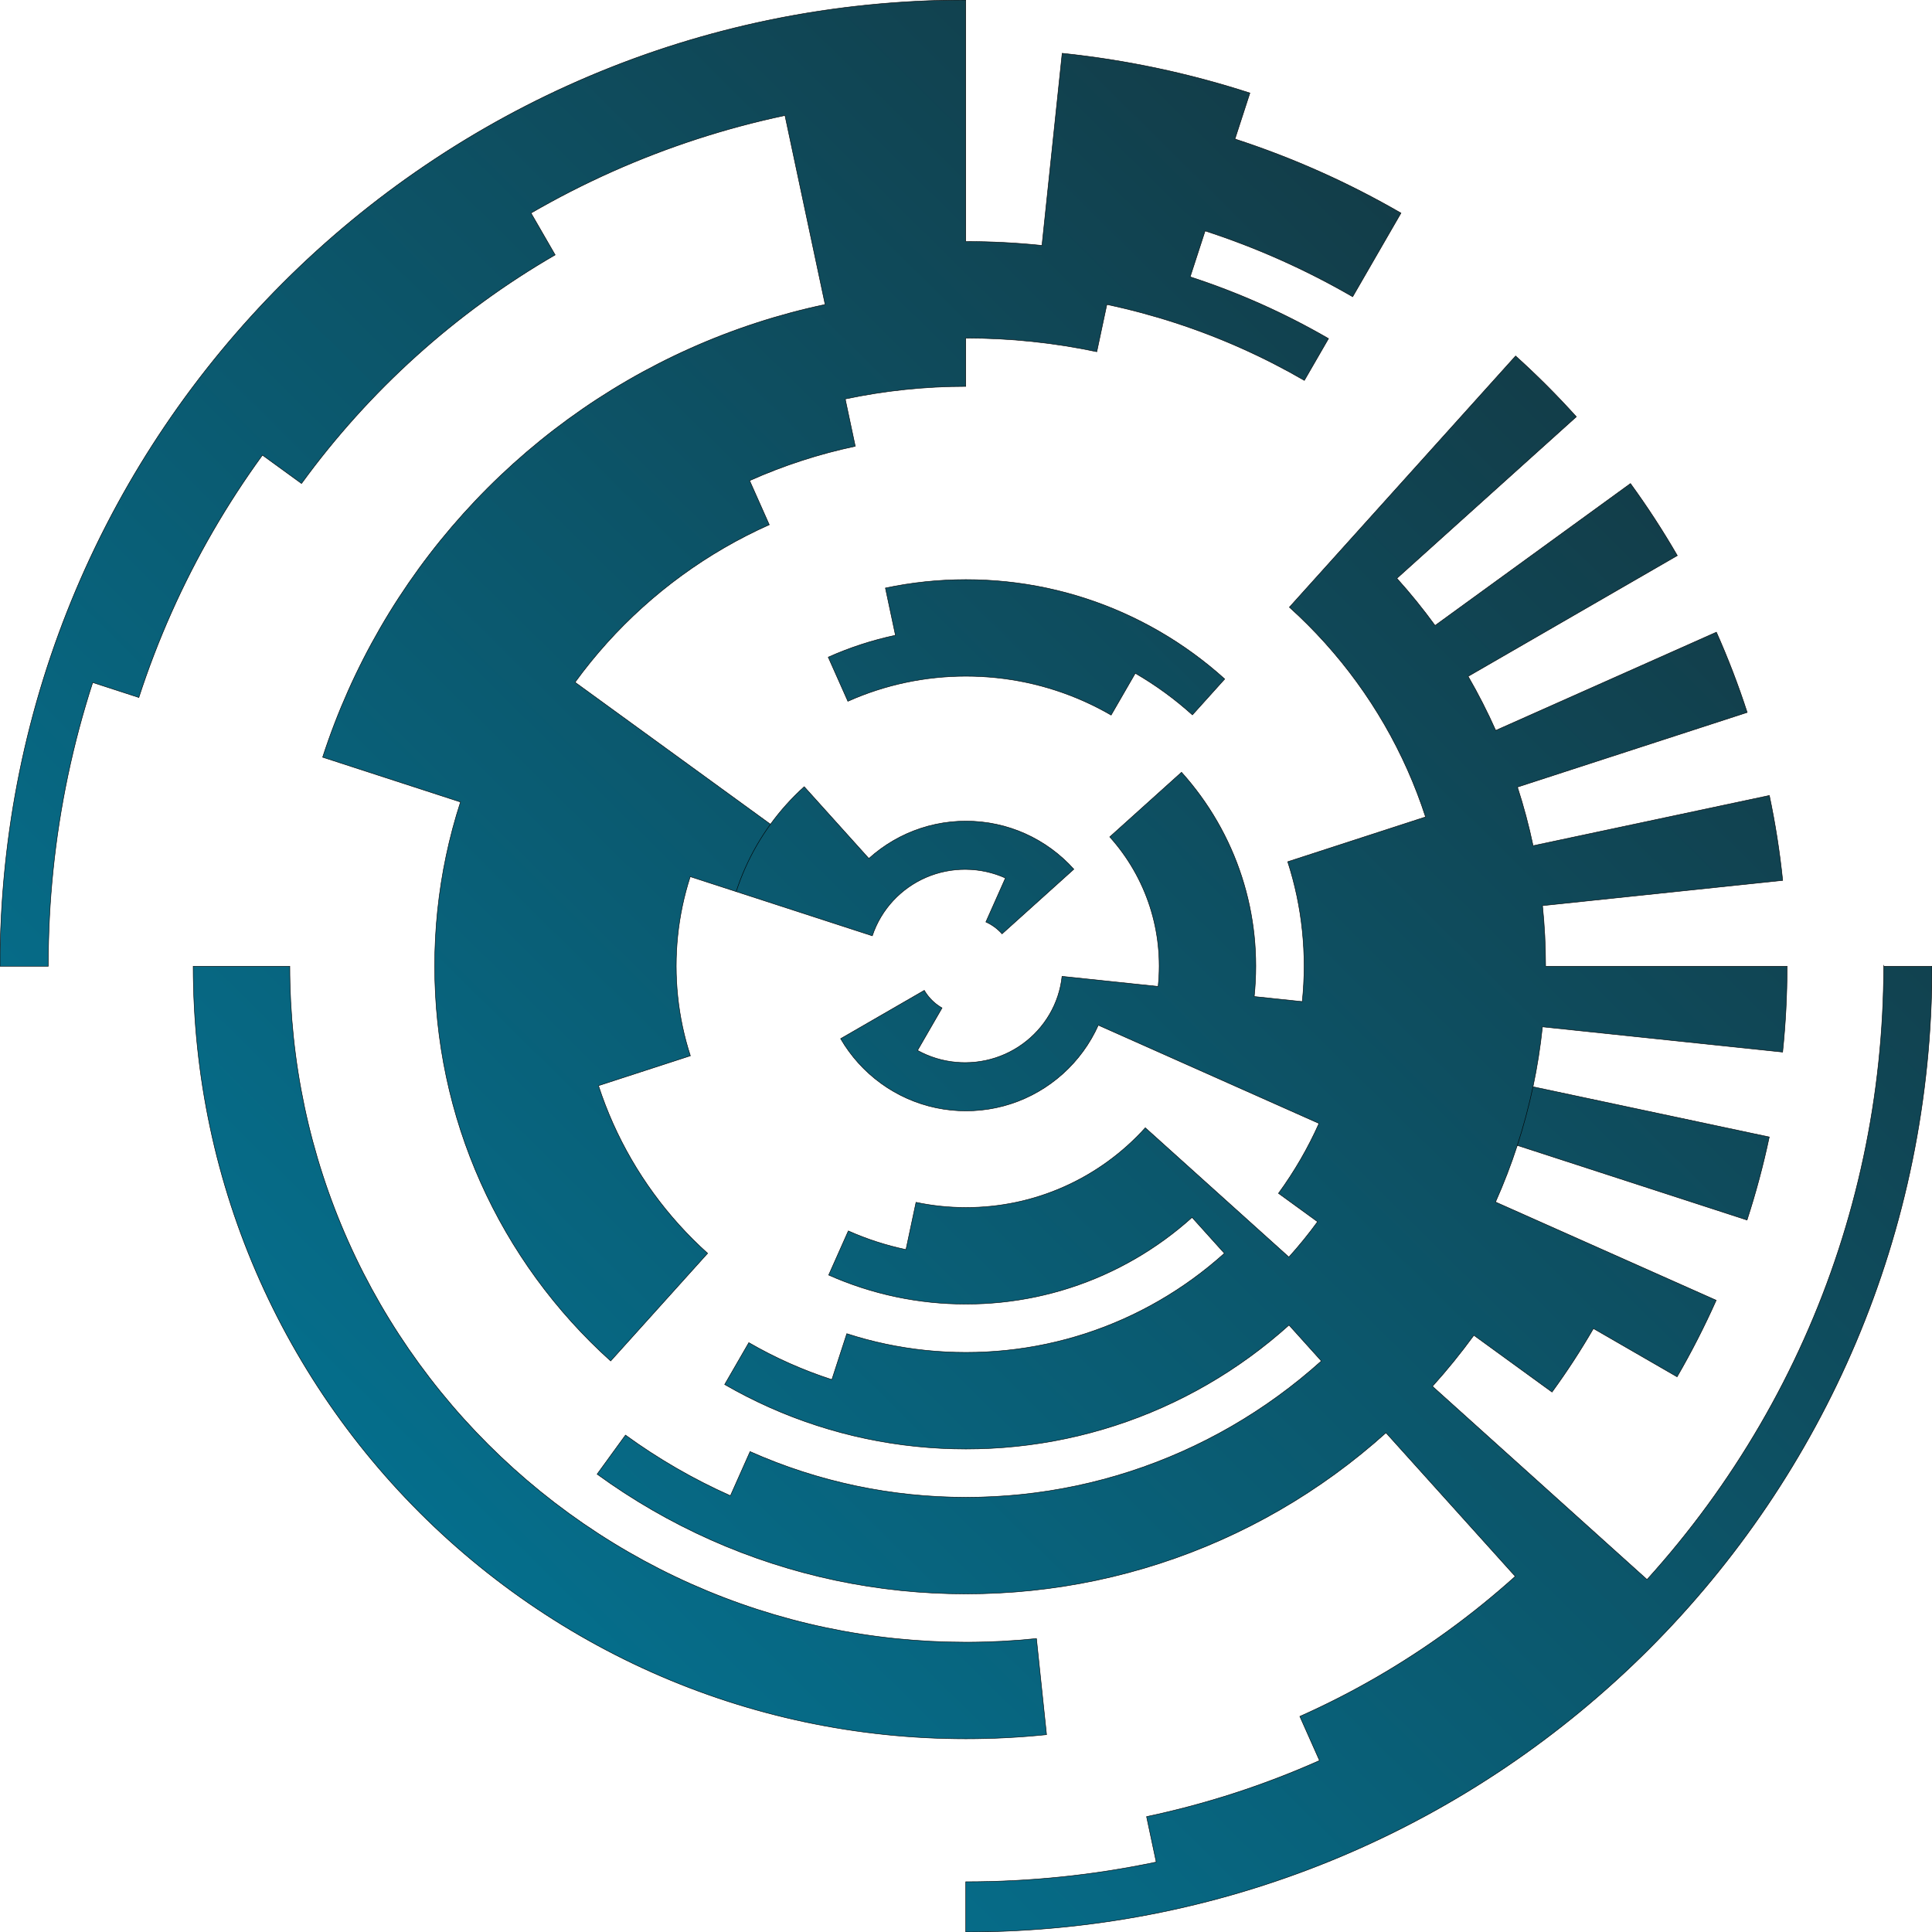<svg width="2000" height="2000" viewBox="0 0 4000 4000" fill="none" xmlns="http://www.w3.org/2000/svg">
<g clip-path="url(#clip0_326_6)">
<path d="M4000 2000.5C4000 2000.33 4000 2000.17 4000 2000L4000 2000.5C3999.73 3104.84 3104.4 4000 2000 4000H1999.5V3896H2000C2066.76 3896 2132.72 3892.56 2197.71 3885.85C2264.15 3878.99 2329.58 3868.7 2393.82 3855.18L2373.83 3761.13C2435.75 3748.05 2496.51 3731.79 2555.9 3712.52C2616 3693.02 2674.71 3670.45 2731.85 3645L2691.17 3553.62C2745.58 3529.37 2798.49 3502.35 2849.71 3472.74C2901.21 3442.96 2951 3410.56 2998.9 3375.72C3046.95 3340.77 3093.1 3303.37 3137.16 3263.69L3070.25 3189.38L3003.33 3115.06L2936.42 3040.75L2869.51 2966.43C2835.81 2996.77 2800.52 3025.37 2763.77 3052.09C2727.14 3078.73 2689.06 3103.5 2649.68 3126.27C2610.51 3148.91 2570.05 3169.57 2528.43 3188.11C2487.16 3206.49 2444.76 3222.79 2401.35 3236.86C2358.45 3250.77 2314.58 3262.51 2269.85 3271.96C2225.81 3281.25 2180.96 3288.32 2135.4 3293.03C2090.9 3297.64 2045.72 3300 2000 3300H1999.5C1953.95 3299.98 1908.94 3297.62 1864.6 3293.03C1819.04 3288.32 1774.19 3281.25 1730.15 3271.96C1685.42 3262.51 1641.55 3250.77 1598.65 3236.86C1555.24 3222.79 1512.84 3206.49 1471.57 3188.11C1429.95 3169.57 1389.49 3148.91 1350.33 3126.27C1310.94 3103.5 1272.86 3078.73 1236.23 3052.09L1295.01 2971.18C1328.83 2995.77 1363.98 3018.64 1400.33 3039.65C1436.49 3060.55 1473.84 3079.62 1512.25 3096.73L1552.94 3005.35C1587.86 3020.91 1623.74 3034.69 1660.47 3046.6C1696.77 3058.37 1733.9 3068.3 1771.74 3076.29C1809 3084.15 1846.96 3090.13 1885.51 3094.11C1922.98 3097.99 1961.01 3099.98 1999.5 3100H2000C2038.66 3100 2076.86 3098.01 2114.49 3094.11C2153.04 3090.13 2191 3084.15 2228.26 3076.29C2266.1 3068.3 2303.23 3058.37 2339.53 3046.6C2376.26 3034.69 2412.14 3020.91 2447.06 3005.35C2482.28 2989.67 2516.51 2972.19 2549.66 2953.04C2582.98 2933.77 2615.21 2912.82 2646.2 2890.28C2677.3 2867.67 2707.16 2843.47 2735.68 2817.8L2668.76 2743.49C2642.84 2766.82 2615.69 2788.82 2587.42 2809.37C2559.24 2829.86 2529.95 2848.91 2499.65 2866.42C2469.52 2883.83 2438.39 2899.72 2406.38 2913.98C2374.63 2928.11 2342.01 2940.65 2308.62 2951.47C2275.62 2962.16 2241.87 2971.19 2207.46 2978.45C2173.59 2985.6 2139.08 2991.03 2104.04 2994.65C2069.84 2998.19 2035.13 3000 2000 3000L1999.5 3000C1964.54 2999.98 1930 2998.17 1895.96 2994.65C1860.92 2991.03 1826.41 2985.6 1792.54 2978.45C1758.13 2971.19 1724.38 2962.17 1691.38 2951.47C1657.99 2940.65 1625.37 2928.11 1593.62 2913.98C1561.61 2899.72 1530.48 2883.83 1500.35 2866.42L1550.36 2779.8C1577.48 2795.47 1605.49 2809.77 1634.3 2822.6C1662.88 2835.32 1692.24 2846.6 1722.29 2856.34L1753.2 2761.21C1779.6 2769.76 1806.6 2776.98 1834.13 2782.78C1861.23 2788.5 1888.83 2792.84 1916.87 2795.73C1944.03 2798.54 1971.6 2799.98 1999.5 2800L2000 2800C2028.07 2800 2055.81 2798.55 2083.13 2795.73C2111.17 2792.84 2138.77 2788.5 2165.87 2782.78C2193.4 2776.98 2220.4 2769.76 2246.8 2761.21C2273.52 2752.55 2299.61 2742.53 2325.01 2731.22C2350.62 2719.82 2375.53 2707.11 2399.63 2693.19C2423.87 2679.18 2447.31 2663.94 2469.86 2647.55C2492.47 2631.11 2514.2 2613.52 2534.94 2594.86L2468.02 2520.54C2449.87 2536.87 2430.87 2552.26 2411.07 2566.65C2391.34 2580.98 2370.84 2594.32 2349.63 2606.57C2328.53 2618.75 2306.74 2629.87 2284.33 2639.84C2262.1 2649.74 2239.27 2658.5 2215.89 2666.07C2192.79 2673.56 2169.16 2679.87 2145.08 2684.95C2121.36 2689.94 2097.21 2693.74 2072.68 2696.27C2048.79 2698.74 2024.54 2700 2000 2700L1999.5 2700C1975.13 2699.98 1951.05 2698.72 1927.32 2696.27C1902.79 2693.74 1878.64 2689.94 1854.92 2684.95C1830.84 2679.87 1807.21 2673.56 1784.11 2666.07C1760.73 2658.5 1737.9 2649.74 1715.67 2639.84L1756.35 2548.47C1775.41 2556.94 1794.98 2564.46 1815.02 2570.94C1834.82 2577.35 1855.07 2582.76 1875.72 2587.11L1896.51 2489.28C1913.45 2492.84 1930.71 2495.55 1948.23 2497.35C1965.09 2499.09 1982.19 2499.98 1999.5 2500L2000 2500C2017.48 2500 2034.75 2499.1 2051.77 2497.35C2069.29 2495.55 2086.55 2492.84 2103.49 2489.28C2120.69 2485.66 2137.57 2481.15 2154.07 2475.81C2170.77 2470.41 2187.08 2464.15 2202.96 2457.09C2218.97 2449.97 2234.54 2442.03 2249.61 2433.33C2264.76 2424.59 2279.41 2415.07 2293.51 2404.83C2307.65 2394.56 2321.23 2383.57 2334.2 2371.91C2347.18 2360.24 2359.54 2347.9 2371.24 2334.94L2445.56 2401.85L2519.87 2468.77L2594.19 2535.68L2668.5 2602.59C2689.53 2579.28 2709.35 2554.87 2727.87 2529.45L2646.97 2470.67C2663.38 2448.14 2678.65 2424.72 2692.69 2400.5C2706.64 2376.41 2719.38 2351.52 2730.81 2325.93L2639.44 2285.24L2548.06 2244.56L2456.68 2203.88L2365.31 2163.19L2273.93 2122.51C2269.63 2132.1 2264.84 2141.43 2259.6 2150.46C2254.33 2159.53 2248.59 2168.31 2242.43 2176.75C2236.24 2185.22 2229.63 2193.35 2222.61 2201.11C2215.59 2208.88 2208.16 2216.28 2200.37 2223.28C2192.58 2230.27 2184.43 2236.86 2175.94 2243.02C2167.48 2249.15 2158.69 2254.86 2149.59 2260.1C2140.55 2265.31 2131.2 2270.07 2121.59 2274.34C2112.06 2278.57 2102.27 2282.31 2092.25 2285.55C2082.35 2288.75 2072.22 2291.44 2061.9 2293.61C2051.73 2295.74 2041.38 2297.36 2030.86 2298.43C2020.72 2299.47 2010.42 2300 2000 2300L1999.5 2300C1989.25 2299.98 1979.12 2299.45 1969.14 2298.43C1958.62 2297.36 1948.27 2295.74 1938.1 2293.61C1927.78 2291.44 1917.65 2288.75 1907.75 2285.55C1897.73 2282.31 1887.94 2278.57 1878.41 2274.34C1868.8 2270.07 1859.45 2265.31 1850.41 2260.1C1841.31 2254.86 1832.52 2249.15 1824.06 2243.02C1815.57 2236.86 1807.42 2230.27 1799.63 2223.28C1791.84 2216.28 1784.41 2208.88 1777.39 2201.11C1770.37 2193.35 1763.76 2185.22 1757.57 2176.75C1751.41 2168.31 1745.67 2159.54 1740.4 2150.46L1824.24 2102.05L1913.64 2050.44C1915.4 2053.46 1917.32 2056.38 1919.39 2059.19C1921.46 2062 1923.67 2064.71 1926.02 2067.28C1928.37 2069.87 1930.85 2072.33 1933.46 2074.65C1936.06 2076.97 1938.79 2079.16 1941.62 2081.2C1944.45 2083.24 1947.39 2085.13 1950.43 2086.87L1899.68 2174.75C1905.81 2178.14 1912.14 2181.22 1918.64 2183.97C1925.07 2186.7 1931.67 2189.1 1938.42 2191.16C1945.07 2193.19 1951.87 2194.89 1958.8 2196.24C1965.61 2197.56 1972.54 2198.55 1979.57 2199.18C1985.64 2199.72 1991.79 2200 1998 2200C1998.5 2200 1999 2200 1999.5 2199.99C2006.56 2199.94 2013.52 2199.54 2020.39 2198.79C2027.38 2198.02 2034.27 2196.9 2041.03 2195.45C2047.9 2193.98 2054.63 2192.16 2061.21 2190.01C2067.87 2187.84 2074.38 2185.34 2080.71 2182.52C2087.1 2179.68 2093.32 2176.51 2099.33 2173.05C2105.39 2169.57 2111.24 2165.78 2116.88 2161.72C2122.53 2157.63 2127.97 2153.27 2133.16 2148.64C2138.36 2143.99 2143.32 2139.09 2148.01 2133.94C2152.7 2128.79 2157.13 2123.4 2161.27 2117.79C2165.4 2112.18 2169.25 2106.36 2172.78 2100.33C2176.3 2094.33 2179.52 2088.13 2182.41 2081.76C2185.27 2075.43 2187.82 2068.93 2190.02 2062.27C2192.2 2055.68 2194.04 2048.94 2195.52 2042.07C2196.99 2035.3 2198.1 2028.41 2198.86 2021.4L2298.33 2031.86L2397.79 2042.31C2399.23 2028.57 2399.98 2014.62 2400 2000.5L2400 2000C2400 1986.05 2399.29 1972.27 2397.89 1958.68C2396.45 1944.67 2394.29 1930.86 2391.44 1917.31C2388.55 1903.55 2384.95 1890.04 2380.68 1876.84C2376.36 1863.48 2371.36 1850.43 2365.71 1837.72C2360.02 1824.91 2353.68 1812.46 2346.72 1800.4C2339.72 1788.28 2332.11 1776.55 2323.92 1765.27C2315.71 1753.96 2306.92 1743.09 2297.6 1732.72L2371.91 1665.8L2446.23 1598.89C2460.22 1614.45 2473.41 1630.74 2485.74 1647.71C2498.03 1664.62 2509.45 1682.2 2519.95 1700.38C2530.4 1718.47 2539.92 1737.15 2548.47 1756.36C2556.94 1775.41 2564.46 1794.98 2570.94 1815.02C2577.35 1834.82 2582.76 1855.07 2587.11 1875.72C2591.39 1896.04 2594.65 1916.75 2596.81 1937.78C2598.92 1958.23 2600 1978.99 2600 2000L2600 2000.5C2599.98 2021.68 2598.87 2042.61 2596.71 2063.22L2696.17 2073.67C2698.68 2049.62 2699.98 2025.21 2700 2000.5L2700 2000C2700 1975.46 2698.74 1951.21 2696.27 1927.32C2693.74 1902.79 2689.95 1878.64 2684.95 1854.92C2679.87 1830.84 2673.56 1807.21 2666.07 1784.11L2761.21 1753.2L2856.34 1722.29L2951.47 1691.38C2940.65 1657.99 2928.11 1625.37 2913.98 1593.62C2899.72 1561.61 2883.83 1530.48 2866.42 1500.35C2848.91 1470.05 2829.86 1440.76 2809.37 1412.58C2788.82 1384.31 2766.82 1357.16 2743.49 1331.24C2720.13 1305.29 2695.43 1280.57 2669.51 1257.18L2736.42 1182.87L2803.34 1108.55L2870.25 1034.24L2937.16 959.924L3004.08 885.609L3070.99 811.294L3137.9 736.979C3181.99 776.719 3223.98 818.735 3263.69 862.841L3189.38 929.754L3115.06 996.668L3040.75 1063.58L2966.43 1130.5L2892.12 1197.41C2920.12 1228.51 2946.52 1261.09 2971.18 1295.01L3052.09 1236.23L3133 1177.45L3213.91 1118.67L3294.81 1059.88L3375.72 1001.1C3410.56 1049 3442.96 1098.79 3472.74 1150.29L3386.12 1200.3L3299.51 1250.31L3212.89 1300.32L3126.27 1350.33L3039.65 1400.33C3060.55 1436.49 3079.62 1473.84 3096.73 1512.25L3188.11 1471.57L3279.49 1430.89L3370.86 1390.2L3462.24 1349.52L3553.62 1308.83C3577.66 1362.8 3598.98 1418.25 3617.39 1475.01L3522.26 1505.92L3427.12 1536.83L3331.99 1567.74L3236.86 1598.65L3141.73 1629.56C3154.57 1669.16 3165.41 1709.66 3174.12 1750.95L3271.96 1730.15L3369.79 1709.36L3467.63 1688.56L3565.46 1667.76L3663.3 1646.97C3675.46 1704.55 3684.7 1763.21 3690.87 1822.79L3591.41 1833.24L3491.95 1843.69L3392.49 1854.15L3293.03 1864.6L3193.57 1875.05C3197.82 1916.12 3200 1957.81 3200 2000V2000.5H3300H3400H3500H3600H3700C3699.98 2060.52 3696.86 2119.8 3690.77 2178.21L3591.31 2167.76L3491.85 2157.3L3392.39 2146.85L3292.93 2136.4L3193.47 2125.94C3189.08 2167.99 3182.53 2209.39 3173.91 2250.03L3271.75 2270.83L3369.58 2291.63L3467.42 2312.42L3565.25 2333.22L3663.09 2354.01C3650.7 2412.49 3635.31 2469.86 3617.08 2525.95L3521.95 2495.04L3426.82 2464.13L3331.68 2433.22L3236.55 2402.31L3141.42 2371.4C3128.4 2411.45 3113.32 2450.58 3096.32 2488.66L3187.7 2529.35L3279.08 2570.03L3370.46 2610.71L3461.83 2651.4L3553.21 2692.08C3528.93 2746.48 3501.88 2799.37 3472.24 2850.57L3385.62 2800.57L3299 2750.56C3272.7 2795.98 3244.09 2839.9 3213.32 2882.14L3132.41 2823.36L3051.5 2764.58C3024.75 2801.3 2996.12 2836.57 2965.76 2870.25L3040.08 2937.16L3114.39 3004.08L3188.71 3070.99L3263.02 3137.9L3337.34 3204.82L3409.99 3270.23C3454.41 3221.14 3496.29 3169.72 3535.43 3116.17C3574.47 3062.77 3610.78 3007.26 3644.17 2949.84C3677.38 2892.71 3707.7 2833.69 3734.91 2772.98C3761.92 2712.76 3785.86 2650.87 3806.57 2587.52C3827.04 2524.88 3844.33 2460.81 3858.27 2395.5C3871.99 2331.18 3882.45 2265.65 3889.46 2199.09C3896.34 2133.83 3899.91 2067.57 3900 2000.5H4000Z" fill="url(#paint0_linear_326_6)"/>
<path d="M4000 2000C4000 2000.17 4000 2000.33 4000 2000.5L4000 2000Z" fill="url(#paint1_linear_326_6)"/>
<path d="M0 2000C0 964.466 786.999 112.746 1795.51 10.326C1862.58 3.514 1930.63 0.017 1999.5 0H2000C1999.83 0 1999.67 2.03977e-05 1999.5 6.11906e-05V100V200V300V400V500L2000 500C2053.12 500 2105.6 502.762 2157.3 508.149L2167.76 408.689L2178.21 309.229L2188.66 209.769L2199.12 110.298C2265.7 117.225 2331.26 127.586 2395.61 141.201C2460.98 155.03 2525.1 172.217 2587.8 192.571L2556.86 287.791C2616.94 307.319 2675.64 329.921 2732.77 355.413C2790.37 381.117 2846.37 409.758 2900.58 441.146L2850.57 527.763L2800.57 614.38C2752.38 586.477 2702.6 561.017 2651.4 538.167C2600.62 515.506 2548.45 495.414 2495.04 478.054L2464.13 573.185C2514.2 589.461 2563.11 608.299 2610.71 629.544C2658.71 650.967 2705.38 674.837 2750.56 700.997L2700.55 787.613C2658.39 763.197 2614.83 740.917 2570.03 720.922C2525.6 701.091 2479.95 683.508 2433.22 668.316C2387.03 653.3 2339.78 640.621 2291.63 630.417L2270.83 728.251C2226.8 718.921 2181.95 711.819 2136.4 707.07C2091.57 702.396 2046.06 700 2000 700L1999.5 700V800C1957.14 800.017 1915.29 802.23 1874.06 806.53C1832.01 810.915 1790.61 817.472 1749.96 826.086L1770.76 923.921C1732.92 931.942 1695.8 941.908 1659.51 953.71C1622.8 965.65 1586.93 979.469 1552.02 995.054L1592.7 1086.43C1560.71 1100.72 1529.6 1116.64 1499.48 1134.08C1469.2 1151.62 1439.93 1170.7 1411.77 1191.22C1383.52 1211.8 1356.39 1233.82 1330.49 1257.18C1304.57 1280.57 1279.87 1305.29 1256.51 1331.23C1233.18 1357.16 1211.18 1384.31 1190.63 1412.58L1271.54 1471.36L1352.45 1530.14L1433.35 1588.93L1514.26 1647.71L1595.17 1706.49C1605.44 1692.35 1616.43 1678.77 1628.09 1665.8C1639.76 1652.82 1652.1 1640.46 1665.06 1628.76L1731.97 1703.07L1798.89 1777.39C1806.65 1770.37 1814.78 1763.76 1823.25 1757.57C1831.69 1751.41 1840.46 1745.67 1849.54 1740.4C1858.57 1735.16 1867.9 1730.37 1877.49 1726.07C1887.01 1721.81 1896.78 1718.03 1906.79 1714.76C1916.69 1711.53 1926.81 1708.8 1937.12 1706.6C1947.28 1704.43 1957.63 1702.78 1968.14 1701.67C1978.45 1700.58 1988.91 1700.02 1999.5 1700L2000 1700C2010.76 1700 2021.39 1700.57 2031.86 1701.67C2042.37 1702.78 2052.72 1704.43 2062.88 1706.6C2073.19 1708.8 2083.31 1711.53 2093.21 1714.76C2103.22 1718.03 2112.99 1721.81 2122.51 1726.07C2132.1 1730.37 2141.43 1735.16 2150.46 1740.4C2159.54 1745.67 2168.31 1751.41 2176.75 1757.57C2185.22 1763.76 2193.35 1770.37 2201.11 1777.39C2208.88 1784.41 2216.28 1791.84 2223.28 1799.63L2148.68 1866.8L2074.65 1933.46C2072.33 1930.85 2069.87 1928.37 2067.28 1926.02C2064.71 1923.67 2062 1921.46 2059.19 1919.39C2056.38 1917.32 2053.46 1915.4 2050.44 1913.63C2047.44 1911.88 2044.33 1910.27 2041.14 1908.83L2081.63 1817.89C2075.31 1815.04 2068.81 1812.5 2062.16 1810.3C2055.59 1808.12 2048.87 1806.27 2042.01 1804.76C2035.26 1803.27 2028.38 1802.12 2021.39 1801.33C2014.2 1800.51 2006.9 1800.06 1999.5 1800.01C1999 1800 1998.5 1800 1998 1800C1991.45 1800 1984.97 1800.31 1978.57 1800.91C1971.54 1801.58 1964.62 1802.6 1957.82 1803.96C1950.9 1805.34 1944.1 1807.07 1937.46 1809.14C1930.72 1811.23 1924.13 1813.67 1917.72 1816.42C1911.23 1819.2 1904.92 1822.32 1898.81 1825.73C1892.65 1829.18 1886.68 1832.94 1880.94 1836.98C1875.17 1841.06 1869.62 1845.42 1864.32 1850.06C1859 1854.71 1853.92 1859.64 1849.12 1864.82C1844.31 1870.01 1839.78 1875.46 1835.54 1881.13C1831.3 1886.8 1827.35 1892.7 1823.73 1898.81C1820.11 1904.9 1816.81 1911.19 1813.85 1917.67C1810.91 1924.11 1808.31 1930.73 1806.06 1937.51L1714.45 1907.75L1619.32 1876.84L1524.19 1845.93L1429.06 1815.02C1422.65 1834.82 1417.24 1855.07 1412.89 1875.72C1408.61 1896.04 1405.35 1916.75 1403.19 1937.78C1401.08 1958.23 1400 1978.99 1400 2000L1400 2000.5C1400.02 2021.68 1401.13 2042.61 1403.29 2063.22C1405.49 2084.24 1408.78 2104.94 1413.1 2125.26C1417.48 2145.9 1422.92 2166.15 1429.37 2185.94L1334.24 2216.85L1239.1 2247.76C1247.79 2274.46 1257.85 2300.54 1269.19 2325.93C1280.62 2351.52 1293.36 2376.41 1307.32 2400.5C1321.35 2424.72 1336.62 2448.14 1353.04 2470.67C1369.5 2493.26 1387.12 2514.96 1405.81 2535.68C1424.52 2556.42 1444.3 2576.17 1465.06 2594.86L1398.15 2669.17L1331.24 2743.49L1264.32 2817.8C1235.78 2792.11 1208.59 2764.94 1182.87 2736.42C1157.18 2707.93 1132.95 2678.09 1110.31 2647.01C1087.75 2616.04 1066.76 2583.83 1047.46 2550.53C1028.28 2517.4 1010.77 2483.18 995.054 2447.98C979.47 2413.07 965.651 2377.2 953.711 2340.49C941.909 2304.2 931.943 2267.08 923.921 2229.24C916.024 2191.99 910.012 2154.03 905.99 2115.49C902.047 2077.7 900.017 2039.33 900 2000.5L900 2000C900 1961.34 901.995 1923.14 905.887 1885.51C909.873 1846.96 915.85 1809 923.714 1771.74C931.7 1733.89 941.633 1696.77 953.401 1660.47L858.27 1629.56L763.139 1598.65L668.007 1567.74C683.166 1520.99 700.717 1475.33 720.515 1430.88C740.478 1386.07 762.727 1342.5 787.113 1300.32C811.632 1257.9 838.313 1216.9 867.003 1177.45C895.782 1137.88 926.583 1099.87 959.255 1063.58C991.959 1027.26 1026.54 992.654 1062.84 959.924C1099.1 927.226 1137.09 896.398 1176.64 867.591C1216.07 838.873 1257.06 812.163 1299.45 787.614C1341.62 763.197 1385.17 740.917 1429.97 720.922C1474.4 701.092 1520.05 683.508 1566.78 668.316C1612.97 653.3 1660.22 640.621 1708.37 630.417L1687.58 532.582L1666.78 434.747L1645.99 336.912L1625.19 239.078C1563.27 252.192 1502.53 268.49 1443.14 287.791C1383.06 307.319 1324.36 329.922 1267.23 355.413C1209.63 381.117 1153.63 409.758 1099.42 441.146L1149.43 527.762C1097.95 557.569 1048.17 589.999 1000.29 624.869C952.262 659.845 906.136 697.276 862.097 736.978C818.015 776.719 776.024 818.734 736.309 862.84C696.633 906.902 659.229 953.049 624.28 1001.1L543.373 942.317C506.482 993.036 472.174 1045.76 440.645 1100.28C409.287 1154.51 380.677 1210.53 355.006 1268.15C329.546 1325.29 306.976 1384 287.482 1444.1L191.945 1413.05C171.626 1475.77 154.486 1539.92 140.715 1605.31C127.158 1669.68 116.867 1735.26 110.022 1801.86C103.396 1866.34 100 1931.77 100 1998C100 1998.83 100.001 1999.67 100.002 2000.5H0L0 2000Z" fill="url(#paint2_linear_326_6)"/>
<path d="M2411.88 1433.94C2431.65 1448.35 2450.64 1463.77 2468.77 1480.13L2535.68 1405.81C2514.96 1387.12 2493.26 1369.5 2470.67 1353.04C2448.14 1336.62 2424.72 1321.35 2400.5 1307.32C2376.41 1293.36 2351.52 1280.62 2325.93 1269.19C2300.54 1257.85 2274.46 1247.79 2247.76 1239.1C2221.36 1230.52 2194.37 1223.26 2166.85 1217.43C2139.76 1211.68 2112.16 1207.3 2084.13 1204.37C2056.48 1201.48 2028.41 1200 2000 1200L1999.5 1200C1971.26 1200.02 1943.36 1201.5 1915.87 1204.37C1887.84 1207.3 1860.24 1211.68 1833.15 1217.43L1853.94 1315.26C1829.87 1320.37 1806.25 1326.72 1783.15 1334.24C1759.79 1341.84 1736.97 1350.64 1714.76 1360.56L1755.44 1451.94C1774.48 1443.43 1794.04 1435.89 1814.06 1429.37C1833.86 1422.92 1854.1 1417.48 1874.74 1413.1C1895.06 1408.78 1915.76 1405.49 1936.78 1403.29C1957.39 1401.13 1978.32 1400.02 1999.5 1400L2000 1400C2021.35 1400 2042.44 1401.12 2063.22 1403.29C2084.24 1405.49 2104.94 1408.78 2125.26 1413.1C2145.9 1417.48 2166.14 1422.92 2185.94 1429.37C2205.96 1435.89 2225.52 1443.43 2244.56 1451.94C2263.76 1460.52 2282.42 1470.08 2300.48 1480.55L2350.49 1393.93C2371.68 1406.21 2392.17 1419.58 2411.88 1433.94Z" fill="url(#paint3_linear_326_6)"/>
<path d="M408.689 2167.76C402.962 2112.79 400.017 2056.99 400 2000.5H500H600C600.017 2049.92 602.596 2098.75 607.61 2146.85C612.723 2195.91 620.37 2244.21 630.417 2291.63C640.621 2339.79 653.301 2387.03 668.317 2433.22C683.509 2479.95 701.092 2525.6 720.922 2570.03C740.918 2614.83 763.198 2658.39 787.614 2700.55C812.164 2742.94 838.873 2783.93 867.592 2823.36C896.398 2862.91 927.226 2900.9 959.924 2937.16C992.654 2973.46 1027.26 3008.04 1063.58 3040.75C1099.87 3073.42 1137.88 3104.22 1177.45 3133C1216.9 3161.69 1257.91 3188.37 1300.32 3212.89C1342.5 3237.27 1386.07 3259.52 1430.88 3279.49C1475.33 3299.28 1520.99 3316.83 1567.74 3331.99C1613.94 3346.98 1661.19 3359.62 1709.35 3369.79C1756.78 3379.8 1805.09 3387.42 1854.15 3392.49C1901.93 3397.44 1950.42 3399.98 1999.5 3400H2000C2049.25 3400 2097.91 3397.46 2145.85 3392.49L2156.31 3491.95L2166.76 3591.41C2111.95 3597.09 2056.31 3600 2000 3600H1999.5C1943.36 3599.98 1887.89 3597.07 1833.24 3591.41C1777.17 3585.61 1721.96 3576.91 1667.76 3565.46C1612.72 3553.84 1558.72 3539.38 1505.92 3522.26C1452.5 3504.93 1400.31 3484.87 1349.52 3462.24C1298.3 3439.42 1248.51 3413.99 1200.3 3386.12C1151.83 3358.1 1104.97 3327.6 1059.88 3294.81C1014.66 3261.92 971.225 3226.72 929.755 3189.38C888.243 3152 848.698 3112.48 811.294 3070.99C773.927 3029.54 738.697 2986.13 705.777 2940.93C672.958 2895.86 642.435 2849.02 614.38 2800.57C586.478 2752.38 561.017 2702.6 538.168 2651.4C515.507 2600.62 495.414 2548.45 478.054 2495.04C460.895 2442.25 446.407 2388.26 434.747 2333.22C423.268 2279.03 414.531 2223.82 408.689 2167.76Z" fill="url(#paint4_linear_326_6)"/>
<path d="M2000 4000C3104.57 4000 4000 3104.57 4000 2000C4000 2000.17 4000 2000.33 4000 2000.5M2000 4000C3104.4 4000 3999.73 3104.84 4000 2000.5M2000 4000C1999.83 4000 1999.67 4000 1999.5 4000V3896C1999.67 3896 1999.83 3896 2000 3896C2066.76 3896 2132.72 3892.56 2197.71 3885.85C2264.15 3878.99 2329.58 3868.7 2393.82 3855.18L2373.83 3761.13C2435.75 3748.05 2496.51 3731.79 2555.9 3712.52C2616 3693.02 2674.71 3670.45 2731.85 3645L2691.17 3553.62C2745.58 3529.37 2798.49 3502.35 2849.71 3472.74C2901.21 3442.96 2951 3410.56 2998.9 3375.72C3046.95 3340.77 3093.1 3303.37 3137.16 3263.69L3070.25 3189.38L3003.33 3115.06L2936.42 3040.75L2869.51 2966.43C2835.81 2996.77 2800.52 3025.37 2763.77 3052.09C2727.14 3078.73 2689.06 3103.5 2649.68 3126.27C2610.51 3148.91 2570.05 3169.57 2528.43 3188.11C2487.16 3206.49 2444.76 3222.79 2401.35 3236.86C2358.45 3250.77 2314.58 3262.51 2269.85 3271.96C2225.81 3281.25 2180.96 3288.32 2135.4 3293.03C2090.9 3297.64 2045.72 3300 2000 3300C1999.83 3300 1999.67 3300 1999.5 3300C1953.95 3299.98 1908.94 3297.62 1864.6 3293.03C1819.04 3288.32 1774.19 3281.25 1730.15 3271.96C1685.42 3262.51 1641.55 3250.77 1598.65 3236.86C1555.24 3222.79 1512.84 3206.49 1471.57 3188.11C1429.95 3169.57 1389.49 3148.91 1350.33 3126.27C1310.94 3103.5 1272.86 3078.73 1236.23 3052.09L1295.01 2971.18C1328.83 2995.77 1363.98 3018.64 1400.33 3039.65C1436.49 3060.55 1473.84 3079.62 1512.25 3096.73L1552.94 3005.35C1587.86 3020.91 1623.74 3034.69 1660.47 3046.6C1696.77 3058.37 1733.9 3068.3 1771.74 3076.29C1809 3084.15 1846.96 3090.13 1885.51 3094.11C1922.98 3097.99 1961.01 3099.98 1999.5 3100C1999.67 3100 1999.83 3100 2000 3100C2038.66 3100 2076.86 3098.01 2114.49 3094.11C2153.04 3090.13 2191 3084.15 2228.26 3076.29C2266.1 3068.3 2303.23 3058.37 2339.53 3046.6C2376.26 3034.69 2412.14 3020.91 2447.06 3005.35C2482.28 2989.67 2516.51 2972.19 2549.66 2953.04C2582.98 2933.77 2615.21 2912.82 2646.2 2890.28C2677.3 2867.67 2707.16 2843.47 2735.68 2817.8L2668.76 2743.49C2642.84 2766.82 2615.69 2788.82 2587.42 2809.37C2559.24 2829.86 2529.95 2848.91 2499.65 2866.42C2469.52 2883.83 2438.39 2899.72 2406.38 2913.98C2374.63 2928.11 2342.01 2940.65 2308.62 2951.47C2275.62 2962.16 2241.87 2971.19 2207.46 2978.45C2173.59 2985.6 2139.08 2991.03 2104.04 2994.65C2069.84 2998.19 2035.13 3000 2000 3000M0 2000C0 895.431 895.431 0 2000 0C1999.83 0 1999.67 -4.0782e-05 1999.5 1.09285e-08M0 2000C0 2000.17 0 2000.33 0 2000.5H100.002C100.001 1999.67 100 1998.83 100 1998C100 1931.77 103.396 1866.34 110.022 1801.86C116.867 1735.26 127.158 1669.68 140.715 1605.31C154.486 1539.92 171.626 1475.77 191.945 1413.05L287.482 1444.1C306.976 1384 329.546 1325.29 355.006 1268.15C380.677 1210.53 409.287 1154.51 440.645 1100.28C472.174 1045.76 506.482 993.036 543.373 942.317L624.28 1001.1M0 2000C0 895.597 895.16 0.27 1999.5 1.09285e-08M3900 1998C3900 1998.83 3900 1999.67 3900 2000.5M3700 2000C3700 2000.17 3700 2000.33 3700 2000.5M3600 2000C3600 2000.17 3600 2000.33 3600 2000.5M2000 3600C1999.83 3600 1999.67 3600 1999.5 3600M2000 3600H1999.5M2000 3600C2056.31 3600 2111.95 3597.09 2166.76 3591.41L2156.31 3491.95L2145.85 3392.49C2097.91 3397.46 2049.25 3400 2000 3400M400 2000C400 2000.17 400 2000.33 400 2000.5M2000 400C1999.83 400 1999.67 400 1999.5 400M3500 2000C3500 2000.17 3500 2000.33 3500 2000.5M500 2000C500 2000.17 500 2000.33 500 2000.5M3400 2000C3400 2000.17 3400 2000.33 3400 2000.5M2000 3400C1999.83 3400 1999.67 3400 1999.5 3400M2000 3400H1999.5M600 2000C600 2000.17 600 2000.33 600 2000.5M3300 2000C3300 2000.17 3300 2000.33 3300 2000.5M3200 2000C3200 2000.17 3200 2000.33 3200 2000.5M3200 2000C3200 1957.81 3197.82 1916.12 3193.57 1875.05L3293.03 1864.6L3392.49 1854.15L3491.95 1843.69L3591.41 1833.24L3690.87 1822.79C3684.7 1763.21 3675.46 1704.55 3663.3 1646.97L3565.46 1667.76L3467.63 1688.56L3369.79 1709.36L3271.96 1730.15L3174.12 1750.95C3165.41 1709.66 3154.57 1669.16 3141.73 1629.56L3236.86 1598.65L3331.99 1567.74L3427.12 1536.83L3522.26 1505.92L3617.39 1475.01C3598.98 1418.25 3577.66 1362.8 3553.62 1308.83L3462.24 1349.52L3370.86 1390.2L3279.49 1430.89L3188.11 1471.57L3096.73 1512.25C3079.62 1473.84 3060.55 1436.49 3039.65 1400.33L3126.27 1350.33L3212.89 1300.32L3299.51 1250.31L3386.12 1200.3L3472.74 1150.29C3442.96 1098.79 3410.56 1049 3375.72 1001.1L3294.81 1059.88L3213.91 1118.67L3133 1177.45L3052.09 1236.23L2971.18 1295.01C2946.52 1261.09 2920.12 1228.51 2892.12 1197.41L2966.43 1130.5L3040.75 1063.58L3115.06 996.668L3189.38 929.754L3263.69 862.841C3223.98 818.735 3181.99 776.719 3137.9 736.979L3070.99 811.294L3004.08 885.609L2937.16 959.924L2870.25 1034.24L2803.34 1108.55L2736.42 1182.87L2669.51 1257.18C2695.43 1280.57 2720.13 1305.29 2743.49 1331.24C2766.82 1357.16 2788.82 1384.31 2809.37 1412.58C2829.86 1440.76 2848.91 1470.05 2866.42 1500.35C2883.83 1530.48 2899.72 1561.61 2913.98 1593.62C2928.11 1625.37 2940.65 1657.99 2951.47 1691.38L2856.34 1722.29L2761.21 1753.2L2666.07 1784.11C2673.56 1807.21 2679.87 1830.84 2684.95 1854.92C2689.95 1878.64 2693.74 1902.79 2696.27 1927.32C2698.74 1951.21 2700 1975.46 2700 2000C2700 2000.17 2700 2000.33 2700 2000.5C2699.98 2025.21 2698.68 2049.62 2696.17 2073.67L2596.71 2063.22C2598.87 2042.61 2599.98 2021.68 2600 2000.5C2600 2000.33 2600 2000.17 2600 2000C2600 1978.99 2598.92 1958.23 2596.81 1937.78C2594.65 1916.75 2591.39 1896.04 2587.11 1875.72C2582.76 1855.07 2577.35 1834.82 2570.94 1815.02C2564.46 1794.98 2556.94 1775.41 2548.47 1756.36C2539.92 1737.15 2530.4 1718.47 2519.95 1700.38C2509.45 1682.2 2498.03 1664.62 2485.74 1647.71C2473.41 1630.74 2460.22 1614.45 2446.23 1598.89L2371.91 1665.8L2297.6 1732.72C2306.92 1743.09 2315.71 1753.96 2323.92 1765.27C2332.11 1776.55 2339.72 1788.28 2346.72 1800.4C2353.68 1812.46 2360.02 1824.91 2365.71 1837.72C2371.36 1850.43 2376.36 1863.48 2380.68 1876.84C2384.95 1890.04 2388.55 1903.55 2391.44 1917.31C2394.29 1930.86 2396.45 1944.67 2397.89 1958.68C2399.29 1972.27 2400 1986.05 2400 2000M3200 2000V2000.5M2000 800C1999.83 800 1999.67 800 1999.5 800M900 2000C900 2000.17 900 2000.33 900 2000.5M900 2000C900 1961.34 901.995 1923.14 905.887 1885.51C909.873 1846.96 915.85 1809 923.714 1771.74C931.7 1733.89 941.633 1696.77 953.401 1660.47L858.27 1629.56L763.139 1598.65L668.007 1567.74C683.166 1520.99 700.717 1475.33 720.515 1430.88C740.478 1386.07 762.727 1342.5 787.113 1300.32C811.632 1257.9 838.313 1216.9 867.003 1177.45C895.782 1137.88 926.583 1099.87 959.255 1063.58C991.959 1027.26 1026.54 992.654 1062.84 959.924C1099.1 927.226 1137.09 896.398 1176.64 867.591C1216.07 838.873 1257.06 812.163 1299.45 787.614C1341.62 763.197 1385.17 740.917 1429.97 720.922C1474.4 701.092 1520.05 683.508 1566.78 668.316C1612.97 653.3 1660.22 640.621 1708.37 630.417L1687.58 532.582L1666.78 434.747L1645.99 336.912L1625.19 239.078M900 2000L900 2000.5M2000 3000C1999.83 3000 1999.67 3000 1999.5 3000M2000 3000L1999.5 3000M2000 2800C1999.83 2800 1999.67 2800 1999.5 2800M2000 2800C2028.07 2800 2055.81 2798.55 2083.13 2795.73C2111.17 2792.84 2138.77 2788.5 2165.87 2782.78C2193.4 2776.98 2220.4 2769.76 2246.8 2761.21C2273.52 2752.55 2299.61 2742.53 2325.01 2731.22C2350.62 2719.82 2375.53 2707.11 2399.63 2693.19C2423.87 2679.18 2447.31 2663.94 2469.86 2647.55C2492.47 2631.11 2514.2 2613.52 2534.94 2594.86L2468.02 2520.54C2449.87 2536.87 2430.87 2552.26 2411.07 2566.65C2391.34 2580.98 2370.84 2594.32 2349.63 2606.57C2328.53 2618.75 2306.74 2629.87 2284.33 2639.84C2262.1 2649.74 2239.27 2658.5 2215.89 2666.07C2192.79 2673.56 2169.16 2679.87 2145.08 2684.95C2121.36 2689.94 2097.21 2693.74 2072.68 2696.27C2048.79 2698.74 2024.54 2700 2000 2700M2000 2800L1999.5 2800M2000 1200C1999.83 1200 1999.67 1200 1999.5 1200M2000 1200C2028.41 1200 2056.48 1201.48 2084.13 1204.37C2112.16 1207.3 2139.76 1211.68 2166.85 1217.43C2194.37 1223.26 2221.36 1230.52 2247.76 1239.1C2274.46 1247.79 2300.54 1257.85 2325.93 1269.19C2351.52 1280.62 2376.41 1293.36 2400.5 1307.32C2424.72 1321.35 2448.14 1336.62 2470.67 1353.04C2493.26 1369.5 2514.96 1387.12 2535.68 1405.81L2468.77 1480.13C2450.64 1463.77 2431.65 1448.35 2411.88 1433.94C2392.17 1419.58 2371.68 1406.21 2350.49 1393.93L2300.48 1480.55C2282.42 1470.08 2263.76 1460.52 2244.56 1451.94C2225.52 1443.43 2205.96 1435.89 2185.94 1429.37C2166.14 1422.92 2145.9 1417.48 2125.26 1413.1C2104.94 1408.78 2084.24 1405.49 2063.22 1403.29C2042.44 1401.12 2021.35 1400 2000 1400M2000 1200L1999.5 1200M2000 2700C1999.83 2700 1999.67 2700 1999.5 2700M2000 2700L1999.5 2700M2000 1400C1999.83 1400 1999.67 1400 1999.5 1400M2000 1400L1999.5 1400M2400 2000C2400 2000.17 2400 2000.33 2400 2000.5M2400 2000L2400 2000.5M1999.5 1.09285e-08V100M4000 2000.5H3900M1999.5 100C1999.67 100 1999.83 100 2000 100L1999.5 100ZM1999.5 100V200M1999.5 200C1999.67 200 1999.83 200 2000 200L1999.5 200ZM1999.5 200V300M1999.5 300C1999.67 300 1999.83 300 2000 300L1999.5 300ZM1999.5 300V400M1999.5 400V500C1999.67 500 1999.83 500 2000 500C2053.12 500 2105.6 502.762 2157.3 508.149L2167.76 408.689L2178.21 309.229L2188.66 209.769L2199.12 110.298C2265.7 117.225 2331.26 127.586 2395.61 141.201C2460.98 155.03 2525.1 172.217 2587.8 192.571L2556.86 287.791C2616.94 307.319 2675.64 329.921 2732.77 355.413C2790.37 381.117 2846.37 409.758 2900.58 441.146L2850.57 527.763L2800.57 614.38C2752.38 586.477 2702.6 561.017 2651.4 538.167C2600.62 515.506 2548.45 495.414 2495.04 478.054L2464.13 573.185C2514.2 589.461 2563.11 608.299 2610.71 629.544C2658.71 650.967 2705.38 674.837 2750.56 700.997L2700.55 787.613C2658.39 763.197 2614.83 740.917 2570.03 720.922C2525.6 701.091 2479.95 683.508 2433.22 668.316C2387.03 653.3 2339.78 640.621 2291.63 630.417L2270.83 728.251C2226.8 718.921 2181.95 711.819 2136.4 707.07C2091.57 702.396 2046.06 700 2000 700C1999.83 700 1999.67 700 1999.5 700V800M3900 2000.5C3899.91 2067.57 3896.34 2133.83 3889.46 2199.09C3882.45 2265.65 3871.99 2331.18 3858.27 2395.5C3844.33 2460.81 3827.04 2524.88 3806.57 2587.52C3785.86 2650.87 3761.92 2712.76 3734.91 2772.98M1625.19 239.078C1563.27 252.192 1502.53 268.49 1443.14 287.791C1383.06 307.319 1324.36 329.922 1267.23 355.413M1625.19 239.078C1500.63 265.46 1380.82 304.725 1267.23 355.413M1267.23 355.413C1209.63 381.117 1153.63 409.758 1099.42 441.146L1149.43 527.762C1097.95 557.569 1048.17 589.999 1000.29 624.869C952.262 659.845 906.136 697.276 862.097 736.978M624.28 1001.1C659.229 953.049 696.633 906.902 736.309 862.84C776.024 818.734 818.015 776.719 862.097 736.978M624.28 1001.1C694.212 904.953 773.977 816.42 862.097 736.978M3141.42 2371.4C3128.4 2411.45 3113.32 2450.58 3096.32 2488.66L3187.7 2529.35L3279.08 2570.03L3370.46 2610.71L3461.83 2651.4L3553.21 2692.08C3528.93 2746.48 3501.88 2799.37 3472.24 2850.57L3385.62 2800.57L3299 2750.56C3272.7 2795.98 3244.09 2839.9 3213.32 2882.14L3132.41 2823.36L3051.5 2764.58C3024.75 2801.3 2996.12 2836.57 2965.76 2870.25L3040.08 2937.16L3114.39 3004.08L3188.71 3070.99L3263.02 3137.9L3337.34 3204.82L3409.99 3270.23C3454.41 3221.14 3496.29 3169.72 3535.43 3116.17M3141.42 2371.4C3154.29 2331.81 3165.17 2291.31 3173.91 2250.03M3141.42 2371.4L3236.55 2402.31L3331.68 2433.22L3426.82 2464.13L3521.95 2495.04L3617.08 2525.95C3635.31 2469.86 3650.7 2412.49 3663.09 2354.01L3565.25 2333.22L3467.42 2312.42L3369.58 2291.63L3271.75 2270.83L3173.91 2250.03M3173.91 2250.03C3182.53 2209.39 3189.08 2167.99 3193.47 2125.94L3292.93 2136.4L3392.39 2146.85L3491.85 2157.3L3591.31 2167.76L3690.77 2178.21C3696.86 2119.8 3699.98 2060.52 3700 2000.5M3200 2000.5H3300M3300 2000.5H3400M3400 2000.5H3500M3500 2000.5H3600M3600 2000.5H3700M1524.19 1845.93C1529.59 1829.23 1535.85 1812.92 1542.91 1797.04C1550.03 1781.03 1557.97 1765.46 1566.67 1750.39C1575.41 1735.24 1584.93 1720.59 1595.17 1706.49M1524.19 1845.93L1619.32 1876.84L1714.45 1907.75L1806.06 1937.51C1808.31 1930.73 1810.91 1924.11 1813.85 1917.67C1816.81 1911.19 1820.11 1904.9 1823.73 1898.81C1827.35 1892.7 1831.3 1886.8 1835.54 1881.13C1839.78 1875.46 1844.31 1870.01 1849.12 1864.82C1853.92 1859.64 1859 1854.71 1864.32 1850.06C1869.62 1845.42 1875.17 1841.06 1880.94 1836.98C1886.68 1832.94 1892.65 1829.18 1898.81 1825.73C1904.92 1822.32 1911.23 1819.2 1917.72 1816.42C1924.13 1813.67 1930.72 1811.23 1937.46 1809.14C1944.1 1807.07 1950.9 1805.34 1957.82 1803.96C1964.62 1802.6 1971.54 1801.58 1978.57 1800.91C1984.97 1800.31 1991.45 1800 1998 1800C1998.5 1800 1999 1800 1999.5 1800.01C2006.9 1800.06 2014.2 1800.51 2021.39 1801.33C2028.38 1802.12 2035.26 1803.27 2042.01 1804.76C2048.87 1806.27 2055.59 1808.12 2062.16 1810.3C2068.81 1812.5 2075.31 1815.04 2081.63 1817.89L2041.14 1908.83C2044.33 1910.27 2047.44 1911.88 2050.44 1913.63C2053.46 1915.4 2056.38 1917.32 2059.19 1919.39C2062 1921.46 2064.71 1923.67 2067.28 1926.02C2069.87 1928.37 2072.33 1930.85 2074.65 1933.46L2148.68 1866.8L2223.28 1799.63C2216.28 1791.84 2208.88 1784.41 2201.11 1777.39C2193.35 1770.37 2185.22 1763.76 2176.75 1757.57C2168.31 1751.41 2159.54 1745.67 2150.46 1740.4C2141.43 1735.16 2132.1 1730.37 2122.51 1726.07C2112.99 1721.81 2103.22 1718.03 2093.21 1714.76C2083.31 1711.53 2073.19 1708.8 2062.88 1706.6C2052.72 1704.43 2042.37 1702.78 2031.86 1701.67C2021.39 1700.57 2010.76 1700 2000 1700C1999.83 1700 1999.67 1700 1999.5 1700C1988.91 1700.02 1978.45 1700.58 1968.14 1701.67C1957.63 1702.78 1947.28 1704.43 1937.12 1706.6C1926.81 1708.8 1916.69 1711.53 1906.79 1714.76C1896.78 1718.03 1887.01 1721.81 1877.49 1726.07C1867.9 1730.37 1858.57 1735.16 1849.54 1740.4C1840.46 1745.67 1831.69 1751.41 1823.25 1757.57C1814.78 1763.76 1806.65 1770.37 1798.89 1777.39L1731.97 1703.07L1665.06 1628.76C1652.1 1640.46 1639.76 1652.82 1628.09 1665.8C1616.43 1678.77 1605.44 1692.35 1595.17 1706.49M1524.19 1845.93L1429.06 1815.02C1422.65 1834.82 1417.24 1855.07 1412.89 1875.72C1408.61 1896.04 1405.35 1916.75 1403.19 1937.78C1401.08 1958.23 1400 1978.99 1400 2000C1400 2000.17 1400 2000.33 1400 2000.5C1400.02 2021.68 1401.13 2042.61 1403.29 2063.22C1405.49 2084.24 1408.78 2104.94 1413.1 2125.26C1417.48 2145.9 1422.92 2166.15 1429.37 2185.94L1334.24 2216.85L1239.1 2247.76C1247.79 2274.46 1257.85 2300.54 1269.19 2325.93C1280.62 2351.52 1293.36 2376.41 1307.32 2400.5C1321.35 2424.72 1336.62 2448.14 1353.04 2470.67C1369.5 2493.26 1387.12 2514.96 1405.81 2535.68C1424.52 2556.42 1444.3 2576.17 1465.06 2594.86L1398.15 2669.17L1331.24 2743.49L1264.32 2817.8C1235.78 2792.11 1208.59 2764.94 1182.87 2736.42C1157.18 2707.93 1132.95 2678.09 1110.31 2647.01C1087.75 2616.04 1066.76 2583.83 1047.46 2550.53C1028.28 2517.4 1010.77 2483.18 995.054 2447.98M1595.17 1706.49L1514.26 1647.71L1433.35 1588.93L1352.45 1530.14L1271.54 1471.36L1190.63 1412.58C1211.18 1384.31 1233.18 1357.16 1256.51 1331.23C1279.87 1305.29 1304.57 1280.57 1330.49 1257.18C1356.39 1233.82 1383.52 1211.8 1411.77 1191.22C1439.93 1170.7 1469.2 1151.62 1499.48 1134.08C1529.6 1116.64 1560.71 1100.72 1592.7 1086.43L1552.02 995.054C1586.93 979.469 1622.8 965.65 1659.51 953.71C1695.8 941.908 1732.92 931.942 1770.76 923.921L1749.96 826.086C1790.61 817.472 1832.01 810.915 1874.06 806.53C1915.29 802.23 1957.14 800.017 1999.5 800M400 2000.5C400.017 2056.99 402.962 2112.79 408.689 2167.76C414.531 2223.82 423.268 2279.03 434.747 2333.22M400 2000.5H500M500 2000.5H600M434.747 2333.22C446.407 2388.26 460.895 2442.25 478.054 2495.04C495.414 2548.45 515.507 2600.62 538.168 2651.4M434.747 2333.22C458.203 2443.94 493.109 2550.43 538.168 2651.4M538.168 2651.4C561.017 2702.6 586.478 2752.38 614.38 2800.57C642.435 2849.02 672.958 2895.86 705.777 2940.93C738.697 2986.13 773.927 3029.54 811.294 3070.99C848.698 3112.48 888.243 3152 929.755 3189.38C971.225 3226.72 1014.66 3261.92 1059.88 3294.81C1104.97 3327.6 1151.83 3358.1 1200.3 3386.12C1248.51 3413.99 1298.3 3439.42 1349.52 3462.24C1400.31 3484.87 1452.5 3504.93 1505.92 3522.26C1558.72 3539.38 1612.72 3553.84 1667.76 3565.46C1721.96 3576.91 1777.17 3585.61 1833.24 3591.41C1887.89 3597.07 1943.36 3599.98 1999.5 3600M900 2000.5C900.017 2039.33 902.047 2077.7 905.99 2115.49C910.012 2154.03 916.024 2191.99 923.921 2229.24M923.921 2229.24C931.943 2267.08 941.909 2304.2 953.711 2340.49C965.651 2377.2 979.47 2413.07 995.054 2447.98M923.921 2229.24C940.058 2305.36 964.066 2378.57 995.054 2447.98M600 2000.5C600.017 2049.92 602.596 2098.75 607.61 2146.85C612.723 2195.91 620.37 2244.21 630.417 2291.63C640.621 2339.79 653.301 2387.03 668.317 2433.22C683.509 2479.95 701.092 2525.6 720.922 2570.03C740.918 2614.83 763.198 2658.39 787.614 2700.55C812.164 2742.94 838.873 2783.93 867.592 2823.36C896.398 2862.91 927.226 2900.9 959.924 2937.16C992.654 2973.46 1027.26 3008.04 1063.58 3040.75C1099.87 3073.42 1137.88 3104.22 1177.45 3133C1216.9 3161.69 1257.91 3188.37 1300.32 3212.89C1342.5 3237.27 1386.07 3259.52 1430.88 3279.49C1475.33 3299.28 1520.99 3316.83 1567.74 3331.99C1613.94 3346.98 1661.19 3359.62 1709.35 3369.79C1756.78 3379.8 1805.09 3387.42 1854.15 3392.49C1901.93 3397.44 1950.42 3399.98 1999.5 3400M1999.5 2700C1975.13 2699.98 1951.05 2698.72 1927.32 2696.27C1902.79 2693.74 1878.64 2689.94 1854.92 2684.95C1830.84 2679.87 1807.21 2673.56 1784.11 2666.07C1760.73 2658.5 1737.9 2649.74 1715.67 2639.84L1756.35 2548.47C1775.41 2556.94 1794.98 2564.46 1815.02 2570.94C1834.82 2577.35 1855.07 2582.76 1875.72 2587.11L1896.51 2489.28C1913.45 2492.84 1930.71 2495.55 1948.23 2497.35C1965.09 2499.09 1982.19 2499.98 1999.5 2500C1999.67 2500 1999.83 2500 2000 2500C2017.48 2500 2034.75 2499.1 2051.77 2497.35C2069.29 2495.55 2086.55 2492.84 2103.49 2489.28C2120.69 2485.66 2137.57 2481.15 2154.07 2475.81C2170.77 2470.41 2187.08 2464.15 2202.96 2457.09C2218.97 2449.97 2234.54 2442.03 2249.61 2433.33C2264.76 2424.59 2279.41 2415.07 2293.51 2404.83C2307.65 2394.56 2321.23 2383.57 2334.2 2371.91C2347.18 2360.24 2359.54 2347.9 2371.24 2334.94L2445.56 2401.85L2519.87 2468.77L2594.19 2535.68L2668.5 2602.59C2689.53 2579.28 2709.35 2554.87 2727.87 2529.45L2646.97 2470.67C2663.38 2448.14 2678.65 2424.72 2692.69 2400.5C2706.64 2376.41 2719.38 2351.52 2730.81 2325.93L2639.44 2285.24L2548.06 2244.56L2456.68 2203.88L2365.31 2163.19L2273.93 2122.51C2269.63 2132.1 2264.84 2141.43 2259.6 2150.46C2254.33 2159.53 2248.59 2168.31 2242.43 2176.75C2236.24 2185.22 2229.63 2193.35 2222.61 2201.11C2215.59 2208.88 2208.16 2216.28 2200.37 2223.28C2192.58 2230.27 2184.43 2236.86 2175.94 2243.02C2167.48 2249.15 2158.69 2254.86 2149.59 2260.1C2140.55 2265.31 2131.2 2270.07 2121.59 2274.34C2112.06 2278.57 2102.27 2282.31 2092.25 2285.55C2082.35 2288.75 2072.22 2291.44 2061.9 2293.61C2051.73 2295.74 2041.38 2297.36 2030.86 2298.43C2020.72 2299.47 2010.42 2300 2000 2300C1999.83 2300 1999.67 2300 1999.5 2300C1989.25 2299.98 1979.12 2299.45 1969.14 2298.43C1958.62 2297.36 1948.27 2295.74 1938.1 2293.61C1927.78 2291.44 1917.65 2288.75 1907.75 2285.55C1897.73 2282.31 1887.94 2278.57 1878.41 2274.34C1868.8 2270.07 1859.45 2265.31 1850.41 2260.1C1841.31 2254.86 1832.52 2249.15 1824.06 2243.02C1815.57 2236.86 1807.42 2230.27 1799.63 2223.28C1791.84 2216.28 1784.41 2208.88 1777.39 2201.11C1770.37 2193.35 1763.76 2185.22 1757.57 2176.75C1751.41 2168.31 1745.67 2159.54 1740.4 2150.46L1824.24 2102.05L1913.64 2050.44C1915.4 2053.46 1917.32 2056.38 1919.39 2059.19C1921.46 2062 1923.67 2064.71 1926.02 2067.28C1928.37 2069.87 1930.85 2072.33 1933.46 2074.65C1936.06 2076.97 1938.79 2079.16 1941.62 2081.2C1944.45 2083.24 1947.39 2085.13 1950.43 2086.87L1899.68 2174.75C1905.81 2178.14 1912.14 2181.22 1918.64 2183.97C1925.07 2186.7 1931.67 2189.1 1938.42 2191.16C1945.07 2193.19 1951.87 2194.89 1958.8 2196.24C1965.61 2197.56 1972.54 2198.55 1979.57 2199.18C1985.64 2199.72 1991.79 2200 1998 2200C1998.5 2200 1999 2200 1999.5 2199.99C2006.56 2199.94 2013.52 2199.54 2020.39 2198.79C2027.38 2198.02 2034.27 2196.9 2041.03 2195.45C2047.9 2193.98 2054.63 2192.16 2061.21 2190.01C2067.87 2187.84 2074.38 2185.34 2080.71 2182.52C2087.1 2179.68 2093.32 2176.51 2099.33 2173.05C2105.39 2169.57 2111.24 2165.78 2116.88 2161.72C2122.53 2157.63 2127.97 2153.27 2133.16 2148.64C2138.36 2143.99 2143.32 2139.09 2148.01 2133.94C2152.7 2128.79 2157.13 2123.4 2161.27 2117.79C2165.4 2112.18 2169.25 2106.36 2172.78 2100.33C2176.3 2094.33 2179.52 2088.13 2182.41 2081.76C2185.27 2075.43 2187.82 2068.93 2190.02 2062.27C2192.2 2055.68 2194.04 2048.94 2195.52 2042.07C2196.99 2035.3 2198.1 2028.41 2198.86 2021.4L2298.33 2031.86L2397.79 2042.31C2399.23 2028.57 2399.98 2014.62 2400 2000.5M1999.5 2800C1971.6 2799.98 1944.03 2798.54 1916.87 2795.73C1888.83 2792.84 1861.23 2788.5 1834.13 2782.78C1806.6 2776.98 1779.6 2769.76 1753.2 2761.21L1722.29 2856.34C1692.24 2846.6 1662.88 2835.32 1634.3 2822.6C1605.49 2809.77 1577.48 2795.47 1550.36 2779.8L1500.35 2866.42C1530.48 2883.83 1561.61 2899.72 1593.62 2913.98C1625.37 2928.11 1657.99 2940.65 1691.38 2951.47C1724.38 2962.17 1758.13 2971.19 1792.54 2978.45C1826.41 2985.6 1860.92 2991.03 1895.96 2994.65C1930 2998.17 1964.54 2999.98 1999.5 3000M1999.5 1200C1971.26 1200.02 1943.36 1201.5 1915.87 1204.37C1887.84 1207.3 1860.24 1211.68 1833.15 1217.43L1853.94 1315.26C1829.87 1320.37 1806.25 1326.72 1783.15 1334.24C1759.79 1341.84 1736.97 1350.64 1714.76 1360.56L1755.44 1451.94C1774.48 1443.43 1794.04 1435.89 1814.06 1429.37C1833.86 1422.92 1854.1 1417.48 1874.74 1413.1C1895.06 1408.78 1915.76 1405.49 1936.78 1403.29C1957.39 1401.13 1978.32 1400.02 1999.5 1400M3734.91 2772.98C3707.7 2833.69 3677.38 2892.71 3644.17 2949.84C3610.78 3007.26 3574.47 3062.77 3535.43 3116.17M3734.91 2772.98C3680.34 2894.71 3613.31 3009.65 3535.43 3116.17" stroke="black"/>
</g>
<defs>
<linearGradient id="paint0_linear_326_6" x1="24" y1="4032" x2="4000" y2="8.70946e-06" gradientUnits="userSpaceOnUse">
<stop stop-color="#0080A4"/>
<stop offset="1" stop-color="#172D33"/>
</linearGradient>
<linearGradient id="paint1_linear_326_6" x1="24" y1="4032" x2="4000" y2="8.70946e-06" gradientUnits="userSpaceOnUse">
<stop stop-color="#0080A4"/>
<stop offset="1" stop-color="#172D33"/>
</linearGradient>
<linearGradient id="paint2_linear_326_6" x1="24" y1="4032" x2="4000" y2="8.70946e-06" gradientUnits="userSpaceOnUse">
<stop stop-color="#0080A4"/>
<stop offset="1" stop-color="#172D33"/>
</linearGradient>
<linearGradient id="paint3_linear_326_6" x1="24" y1="4032" x2="4000" y2="8.70946e-06" gradientUnits="userSpaceOnUse">
<stop stop-color="#0080A4"/>
<stop offset="1" stop-color="#172D33"/>
</linearGradient>
<linearGradient id="paint4_linear_326_6" x1="24" y1="4032" x2="4000" y2="8.70946e-06" gradientUnits="userSpaceOnUse">
<stop stop-color="#0080A4"/>
<stop offset="1" stop-color="#172D33"/>
</linearGradient>
<clipPath id="clip0_326_6">
<rect width="4000" height="4000" fill="white"/>
</clipPath>
</defs>
</svg>
